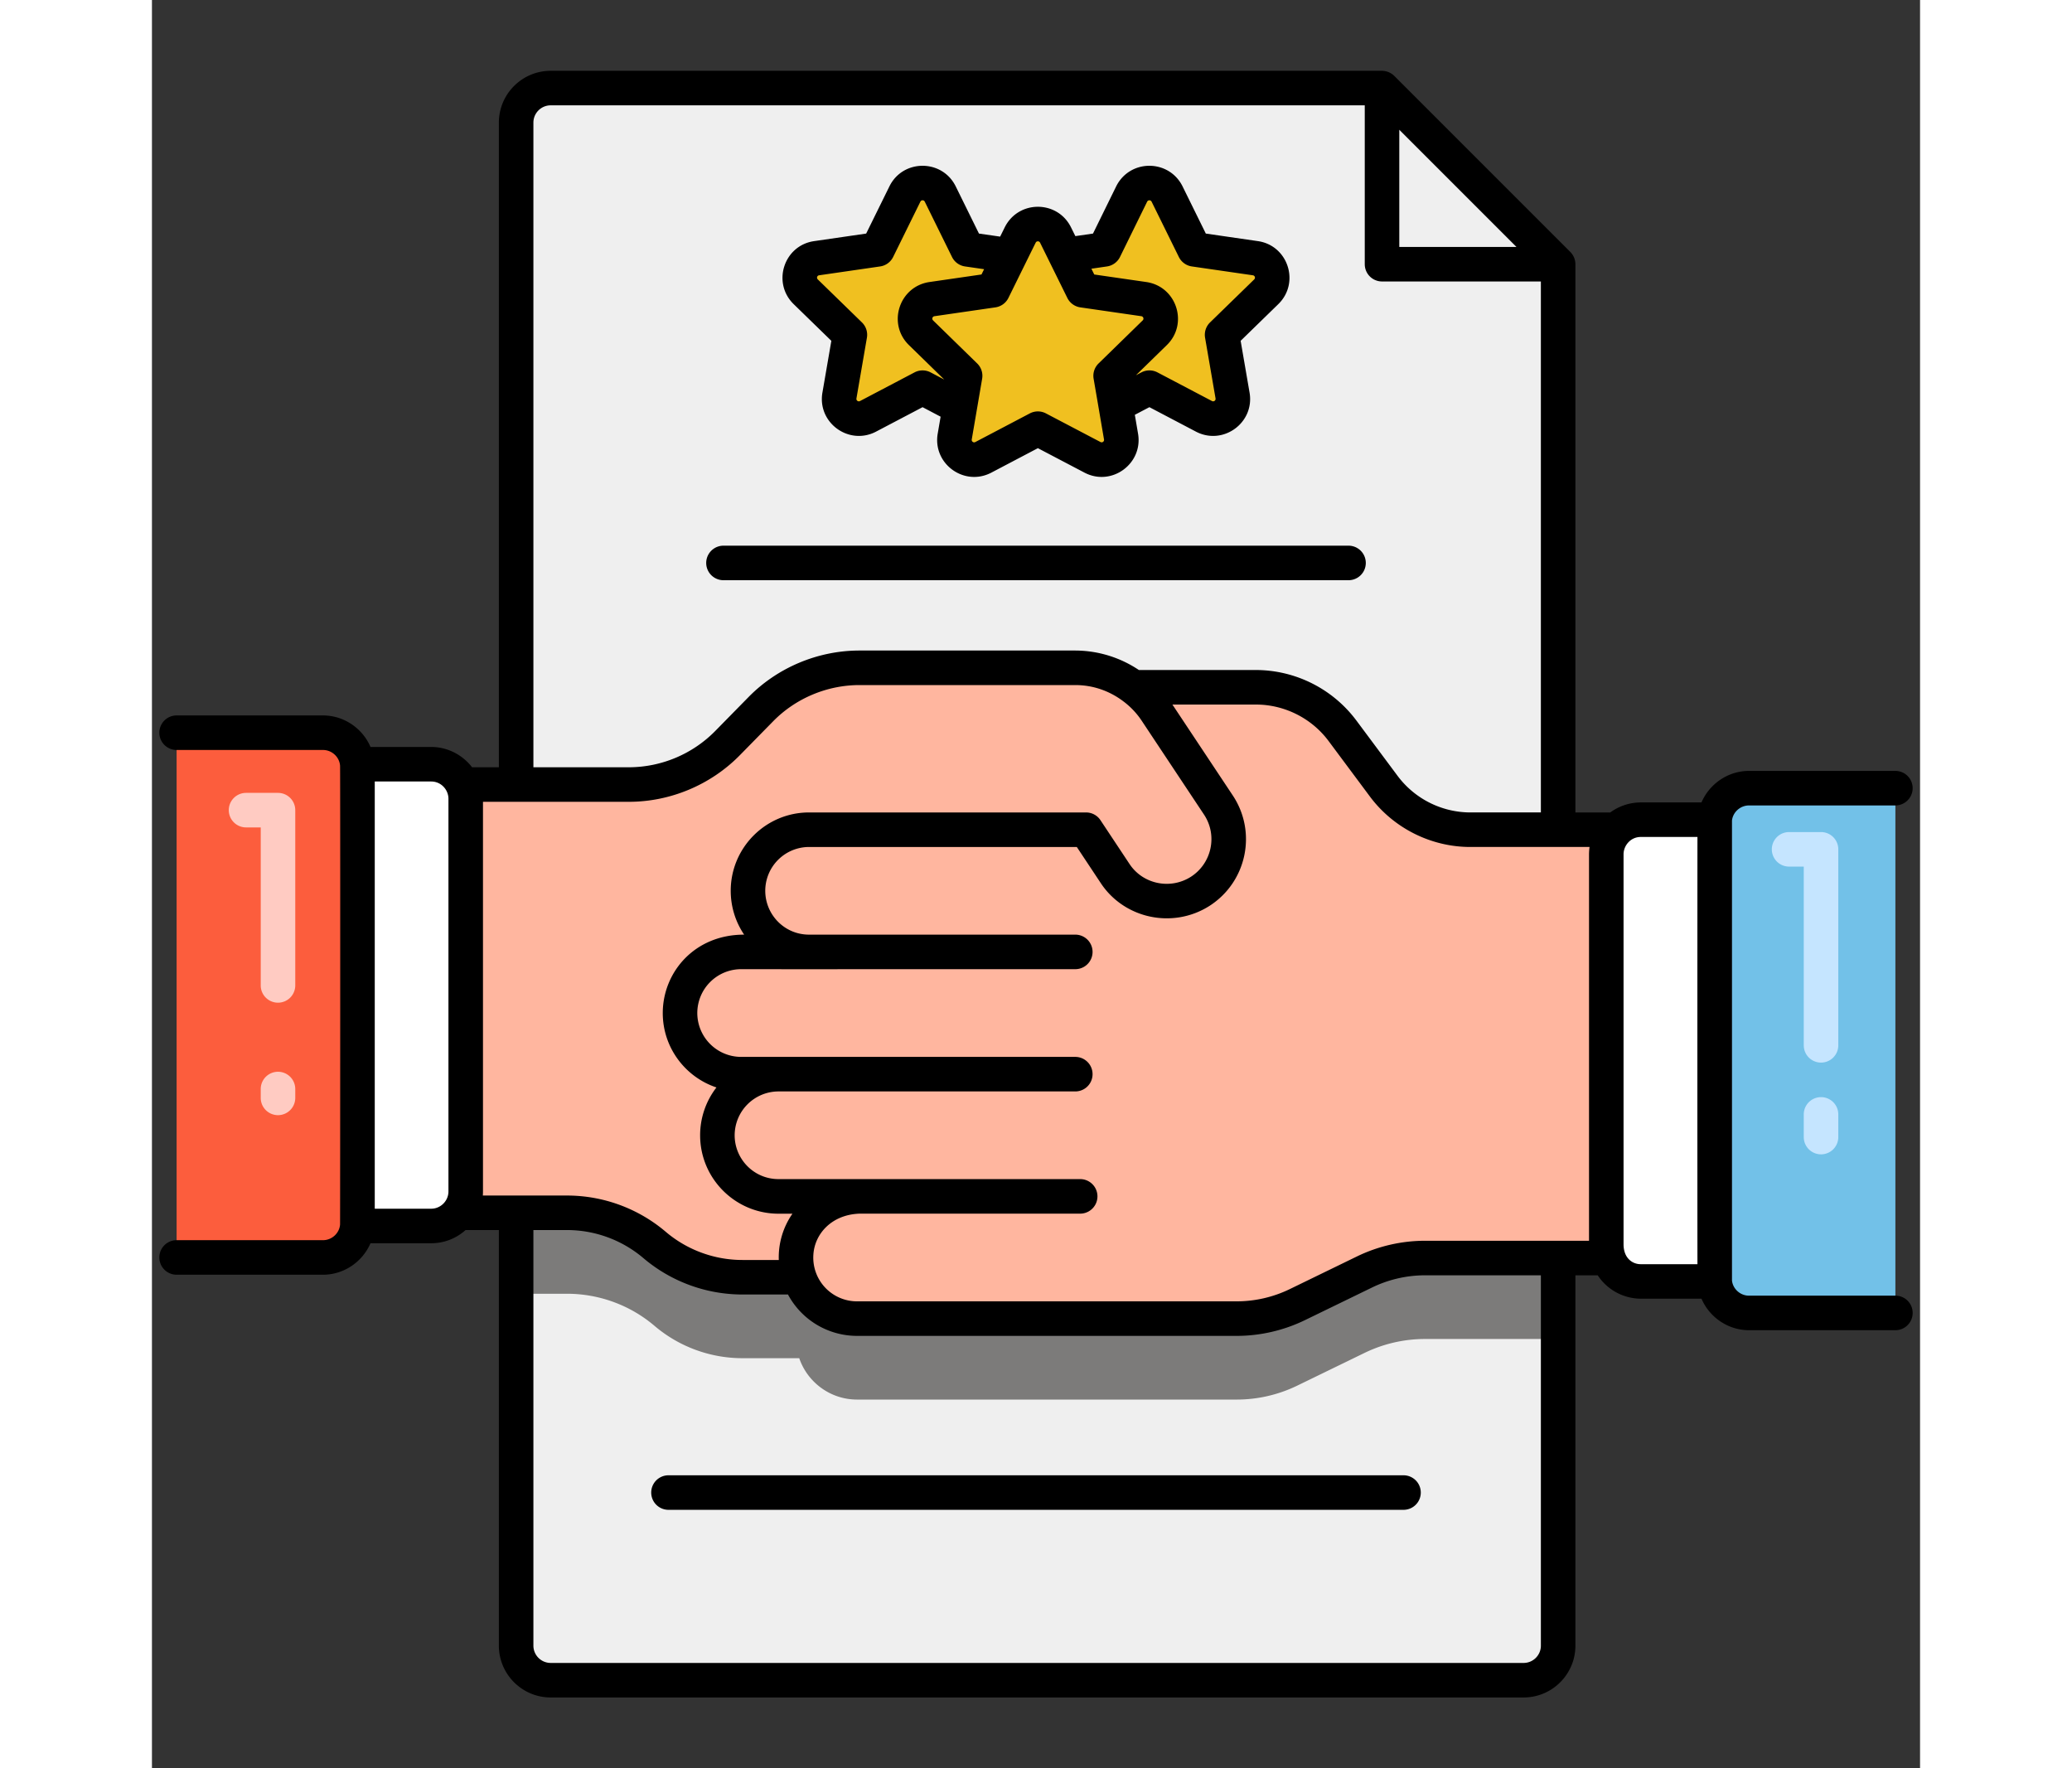 <svg xmlns="http://www.w3.org/2000/svg" viewBox="0 0 256 256" width="300" style="enable-background:new 0 0 256 256" xml:space="preserve"><rect x="0" y="0" width="256" height="256" fill="#333333" stroke="none"/><style>.st2{fill:#fff}.st9{fill:#efefef}</style><g id="Layer_1"><path class="st9" d="M203.6 38.25v81.87h-12.72a15.61 15.61 0 0 1-12.52-6.287l-5.988-8.041a15.625 15.625 0 0 0-12.532-6.293H142.1a14.019 14.019 0 0 0-8.41-2.82h-31.269a19.971 19.971 0 0 0-14.251 5.98l-4.843 4.933a19.993 19.993 0 0 1-14.267 5.987H52.73V17.75a5 5 0 0 1 5-5H178.1l25.5 25.5zM184.32 182.13h19.28v56.12a5 5 0 0 1-5 5H57.73a5 5 0 0 1-5-5v-62.67h7.35c4.74 0 9.23 1.7 12.71 4.67 3.55 3.01 8.06 4.66 12.71 4.66h8.22c1.19 3.49 4.51 5.99 8.37 5.99h54.98c3.02 0 6.01-.69 8.74-2.01l9.77-4.75c2.72-1.32 5.71-2.01 8.74-2.01z"/><path d="M184.32 182.13c-3.03 0-6.02.69-8.74 2.01l-9.77 4.75a20.091 20.091 0 0 1-8.74 2.01h-54.98c-3.86 0-7.18-2.5-8.37-5.99H85.5c-4.65 0-9.16-1.65-12.71-4.66a19.57 19.57 0 0 0-12.71-4.67h-7.35v11.72h7.35c4.74 0 9.23 1.7 12.71 4.67 3.55 3.01 8.06 4.66 12.71 4.66h8.22c1.19 3.49 4.51 5.99 8.37 5.99h54.98c3.02 0 6.01-.69 8.74-2.01l9.77-4.75c2.72-1.32 5.71-2.01 8.74-2.01h19.28v-11.72h-19.28z" style="fill:#7c7b7a"/><path d="M29.73 110.637a4.98 4.98 0 0 0-4.97-4.56H3.57v75.97h21.19c2.61 0 4.76-2 4.97-4.56.02-.14.03-.29.03-.44v-65.97c0-.15-.01-.3-.03-.44z" style="fill:#fc5d3d"/><path class="st2" d="M226.27 185.52h-10.7c-2.26 0-4.1-1.51-4.73-3.39 0 0-.27-1.3-.27-2.01v-56.45c0-1.36.56-2.63 1.48-3.55.9-.89 2.13-1.45 3.52-1.45h10.7v66.85z"/><path d="M18.25 161.446a2.5 2.5 0 0 1-2.5-2.5v-1.283a2.5 2.5 0 1 1 5 0v1.283a2.5 2.5 0 0 1-2.5 2.5zm0-16.283a2.5 2.5 0 0 1-2.5-2.5v-22.875h-2.125a2.5 2.5 0 1 1 0-5h4.625a2.5 2.5 0 0 1 2.5 2.5v25.375a2.5 2.5 0 0 1-2.5 2.5z" style="fill:#ffcbc2"/><path d="M210.57 180.12c0 .71.27 2.01.27 2.01h-26.52c-3.03 0-6.02.69-8.74 2.01l-9.77 4.75a20.091 20.091 0 0 1-8.74 2.01h-54.98c-3.86 0-7.18-2.5-8.37-5.99H85.5c-4.65 0-9.16-1.65-12.71-4.66a19.57 19.57 0 0 0-12.71-4.67H44.34c.69-.85 1.09-1.93 1.09-3.09v-56.85c0-.73-.16-1.43-.45-2.06h24.08c5.37 0 10.51-2.16 14.27-5.99l4.84-4.93c3.76-3.83 8.9-5.98 14.27-5.98h31.25c3.12 0 6.05 1.05 8.41 2.82h17.74c4.94 0 9.58 2.33 12.53 6.29l5.98 8.03c2.95 3.96 7.59 6.3 12.53 6.3h21.17c-.92.92-1.48 2.19-1.48 3.55v56.45z" style="fill:#ffb69f"/><path class="st2" d="M44.98 113.58c-.78-1.71-2.49-2.94-4.55-2.94h-10.7c.02.14.03.29.03.44v65.97c0 .15-.01.3-.03.44h10.7c1.59 0 3.01-.75 3.91-1.91.69-.85 1.09-1.93 1.09-3.09v-56.85c0-.73-.16-1.43-.45-2.06z"/><path d="M231.24 114.107c-2.61 0-4.76 2-4.97 4.56v66.853a4.98 4.98 0 0 0 4.97 4.56h21.19v-75.973h-21.19z" style="fill:#72c1e8"/><path class="st2" d="M226.27 118.67h-10.7c-1.39 0-2.62.56-3.52 1.45-.92.92-1.48 2.19-1.48 3.55v56.45c0 .71.27 2.01.27 2.01.63 1.88 2.47 3.39 4.73 3.39h10.7v-66.85z"/><path d="M241.663 167.119a2.5 2.5 0 0 1-2.5-2.5v-3.283a2.5 2.5 0 1 1 5 0v3.283a2.5 2.5 0 0 1-2.5 2.5zm0-13.283a2.5 2.5 0 0 1-2.5-2.5v-25.875h-2.125a2.5 2.5 0 1 1 0-5h4.625a2.5 2.5 0 0 1 2.5 2.5v28.375a2.5 2.5 0 0 1-2.5 2.5z" style="fill:#c5e5ff"/><path d="m159.75 37.38-8.82-1.28-3.95-8.01c-1.05-2.12-4.07-2.12-5.13 0l-3.93 8.01-5.65.82c-.53-1.05-1.02-2.06-1.44-2.89-1.04-2.12-4.06-2.12-5.12 0-1.56 3.16-1.11 2.24-1.46 2.96l-6.17-.89-3.94-8.01c-1.05-2.12-4.08-2.12-5.12 0l-3.95 8.01-8.82 1.28c-2.35.33-3.27 3.21-1.59 4.86l6.4 6.23-1.52 8.79c-.4 2.34 2.05 4.11 4.15 3.01l7.89-4.15 5.38 2.84-.73 4.24c-.4 2.33 2.05 4.11 4.15 3.01l7.89-4.15 7.91 4.15c2.08 1.1 4.53-.68 4.13-3.01l-.77-4.52 4.88-2.56 7.89 4.15c2.1 1.1 4.55-.67 4.15-3.01l-1.52-8.79 6.4-6.23c1.68-1.65.76-4.53-1.59-4.86z" style="fill:#f0c020"/><path d="M228.77 118.787c.144-1.229 1.213-2.18 2.47-2.18h21.104a2.51 2.51 0 0 0 2.586-2.5 2.5 2.5 0 0 0-2.5-2.5h-21.19c-3.055 0-5.734 1.881-6.885 4.563h-8.795a7.531 7.531 0 0 0-4.411 1.45H206.1V38.25a2.52 2.52 0 0 0-.735-1.77L179.87 10.985a2.569 2.569 0 0 0-1.77-.735H57.73c-4.136 0-7.5 3.364-7.5 7.5v93.33h-3.879c-1.404-1.818-3.576-2.94-5.921-2.94h-8.785c-1.15-2.682-3.83-4.563-6.885-4.563H3.57a2.5 2.5 0 1 0 0 5h21.19c1.286 0 2.374.995 2.478 2.264.041.463.018 66.231 0 66.441-.104 1.27-1.192 2.264-2.478 2.264H3.57a2.5 2.5 0 1 0 0 5h21.19c3.052 0 5.73-1.878 6.882-4.557h8.788c1.87 0 3.625-.693 4.979-1.91h4.821v60.17c0 4.136 3.364 7.5 7.5 7.5H198.6c4.136 0 7.5-3.364 7.5-7.5v-53.62h3.227a7.53 7.53 0 0 0 6.243 3.39h8.787c1.151 2.681 3.829 4.56 6.883 4.56h21.19c1.381 0 2.5-1.122 2.5-2.503a2.495 2.495 0 0 0-2.586-2.497H231.24c-1.257 0-2.326-.951-2.47-2.18v-66.612zm-20.7 4.883v55.96h-23.75c-3.385 0-6.784.782-9.833 2.262l-9.765 4.748a17.682 17.682 0 0 1-7.652 1.761h-54.98a6.332 6.332 0 0 1-6.324-6.743c.181-3.054 2.679-5.833 6.722-5.955h31.909a2.5 2.5 0 1 0 0-5H90.721c-3.583 0-6.351-2.913-6.351-6.342a6.358 6.358 0 0 1 6.35-6.35h42.97a2.5 2.5 0 1 0 0-5H85.31a6.358 6.358 0 0 1-6.35-6.35 6.357 6.357 0 0 1 6.348-6.35c19.289.019-4.441 0 48.382 0a2.5 2.5 0 1 0 0-5H95.14c-3.581 0-6.34-2.918-6.34-6.35a6.347 6.347 0 0 1 6.34-6.34h38.769l3.451 5.202c3.419 5.209 10.497 6.696 15.786 3.309 5.39-3.479 6.873-10.674 3.337-15.984L147.751 102h12.089c4.126 0 8.061 1.975 10.525 5.283l5.98 8.03c3.408 4.576 8.841 7.307 14.535 7.307h17.266a8.765 8.765 0 0 0-.076 1.05zM180.6 18.786l16.964 16.964H180.6V18.786zM55.23 17.75c0-1.378 1.122-2.5 2.5-2.5H175.6v23a2.5 2.5 0 0 0 2.5 2.5h23v76.87h-10.22a13.187 13.187 0 0 1-10.525-5.293l-5.98-8.03A18.205 18.205 0 0 0 159.84 97h-16.944a16.621 16.621 0 0 0-9.206-2.82h-31.25c-6.004 0-11.856 2.453-16.054 6.729l-4.84 4.93a17.603 17.603 0 0 1-12.486 5.242H55.23V17.75zM32.26 174.99v-61.85h8.17c1.474 0 2.5 1.231 2.5 2.5v56.85c0 1.337-1.097 2.5-2.5 2.5h-8.17zm15.67-2.5v-56.41h21.13c5.998 0 11.85-2.456 16.054-6.739l4.84-4.93c3.264-3.325 7.815-5.231 12.486-5.231h31.25c2.497 0 4.887.802 6.91 2.32l.006.004.004.004a11.375 11.375 0 0 1 2.756 2.928l.007.011c.004.006.01.01.013.016l.011.021 8.921 13.433c2.018 3.029 1.114 7.079-1.877 9.009-2.986 1.913-6.979 1.083-8.909-1.857l-4.2-6.33a2.5 2.5 0 0 0-2.083-1.118H95.14c-6.253 0-11.34 5.087-11.34 11.34 0 2.351.716 4.537 1.942 6.351-7.222-.008-11.782 5.485-11.782 11.35 0 5.01 3.263 9.271 7.774 10.773a11.296 11.296 0 0 0-2.364 6.927c0 6.258 5.091 11.35 11.35 11.35h2.017a11.047 11.047 0 0 0-1.977 6.7H85.5c-4.061 0-8-1.444-11.087-4.062a22.091 22.091 0 0 0-14.333-5.268H47.908c.015-.197.022-.394.022-.592zm153.17 65.76c0 1.378-1.122 2.5-2.5 2.5H57.73a2.503 2.503 0 0 1-2.5-2.5v-60.17h4.85a17.09 17.09 0 0 1 11.093 4.077A22.175 22.175 0 0 0 85.5 187.41h6.589a11.344 11.344 0 0 0 10.001 5.99h54.98c3.373 0 6.771-.781 9.833-2.261l9.769-4.75a17.615 17.615 0 0 1 7.648-1.759h16.78v53.62zm14.43-55.23c-1.073 0-2.46-.771-2.46-2.9v-56.45c0-1.195.962-2.5 2.5-2.5h8.2c-.012 6.06-.016 56.077 0 61.85h-8.24z"/><path d="M82.75 84h90.5a2.5 2.5 0 1 0 0-5h-90.5a2.5 2.5 0 1 0 0 5zM181.212 213.583H74.788a2.5 2.5 0 1 0 0 5h106.424a2.5 2.5 0 1 0 0-5zM98.369 49.342l-1.292 7.495c-.755 4.375 3.847 7.711 7.773 5.647l6.727-3.535 2.613 1.376-.419 2.448c-.754 4.372 3.841 7.715 7.773 5.648l6.729-3.537 6.734 3.534c3.931 2.076 8.52-1.284 7.767-5.641l-.464-2.723 2.11-1.106 6.729 3.536c3.927 2.064 8.529-1.269 7.773-5.647l-1.292-7.495 5.455-5.313.005-.005c3.166-3.099 1.402-8.498-2.978-9.118l-7.525-1.091-3.368-6.837c-1.971-3.963-7.63-3.977-9.613.011l-3.352 6.826-2.554.37-.625-1.26c-1.956-3.976-7.623-3.988-9.602-.008l-.665 1.34-3.066-.442-3.362-6.826c-1.956-3.979-7.648-3.984-9.605-.002l-3.364 6.829-7.516 1.09c-4.393.621-6.154 6.018-2.982 9.124l5.456 5.312zm39.906-10.768a2.498 2.498 0 0 0 1.886-1.372l3.928-7.998a.361.361 0 0 1 .649-.008l3.946 8.009a2.5 2.5 0 0 0 1.884 1.369l8.836 1.281a.347.347 0 0 1 .19.595l-6.395 6.229a2.501 2.501 0 0 0-.719 2.216l1.517 8.792a.354.354 0 0 1-.521.371l-7.891-4.147a2.5 2.5 0 0 0-2.324-.001l-.794.417 4.467-4.36c3.175-3.086 1.435-8.489-2.954-9.136l-.006-.001-7.539-1.091-.414-.838 2.254-.327zm-9.683-3.436 3.944 7.994a2.5 2.5 0 0 0 1.883 1.367l8.833 1.279c.29.043.41.397.194.608l-6.386 6.232a2.501 2.501 0 0 0-.718 2.213c.622 3.611.267 1.536 1.505 8.792a.349.349 0 0 1-.51.371l-7.903-4.147a2.505 2.505 0 0 0-2.325.001l-7.891 4.147a.354.354 0 0 1-.52-.376l1.504-8.788a2.5 2.5 0 0 0-.718-2.213l-6.39-6.236a.354.354 0 0 1 .204-.604l8.827-1.28a2.498 2.498 0 0 0 1.882-1.367c.989-2.002 2.951-5.992 3.943-7.992a.355.355 0 0 1 .642-.001zm-31.988 4.716 8.827-1.28a2.5 2.5 0 0 0 1.884-1.369l3.947-8.012a.351.351 0 0 1 .632.002l3.945 8.009a2.5 2.5 0 0 0 1.886 1.37l2.761.398-.378.766-7.53 1.092c-4.397.644-6.144 6.049-2.972 9.133l5.113 4.99-1.978-1.041a2.502 2.502 0 0 0-2.328 0l-7.891 4.147a.355.355 0 0 1-.521-.372l1.517-8.792a2.501 2.501 0 0 0-.719-2.216l-6.394-6.228c-.198-.197-.116-.552.199-.597z"/></g></svg>